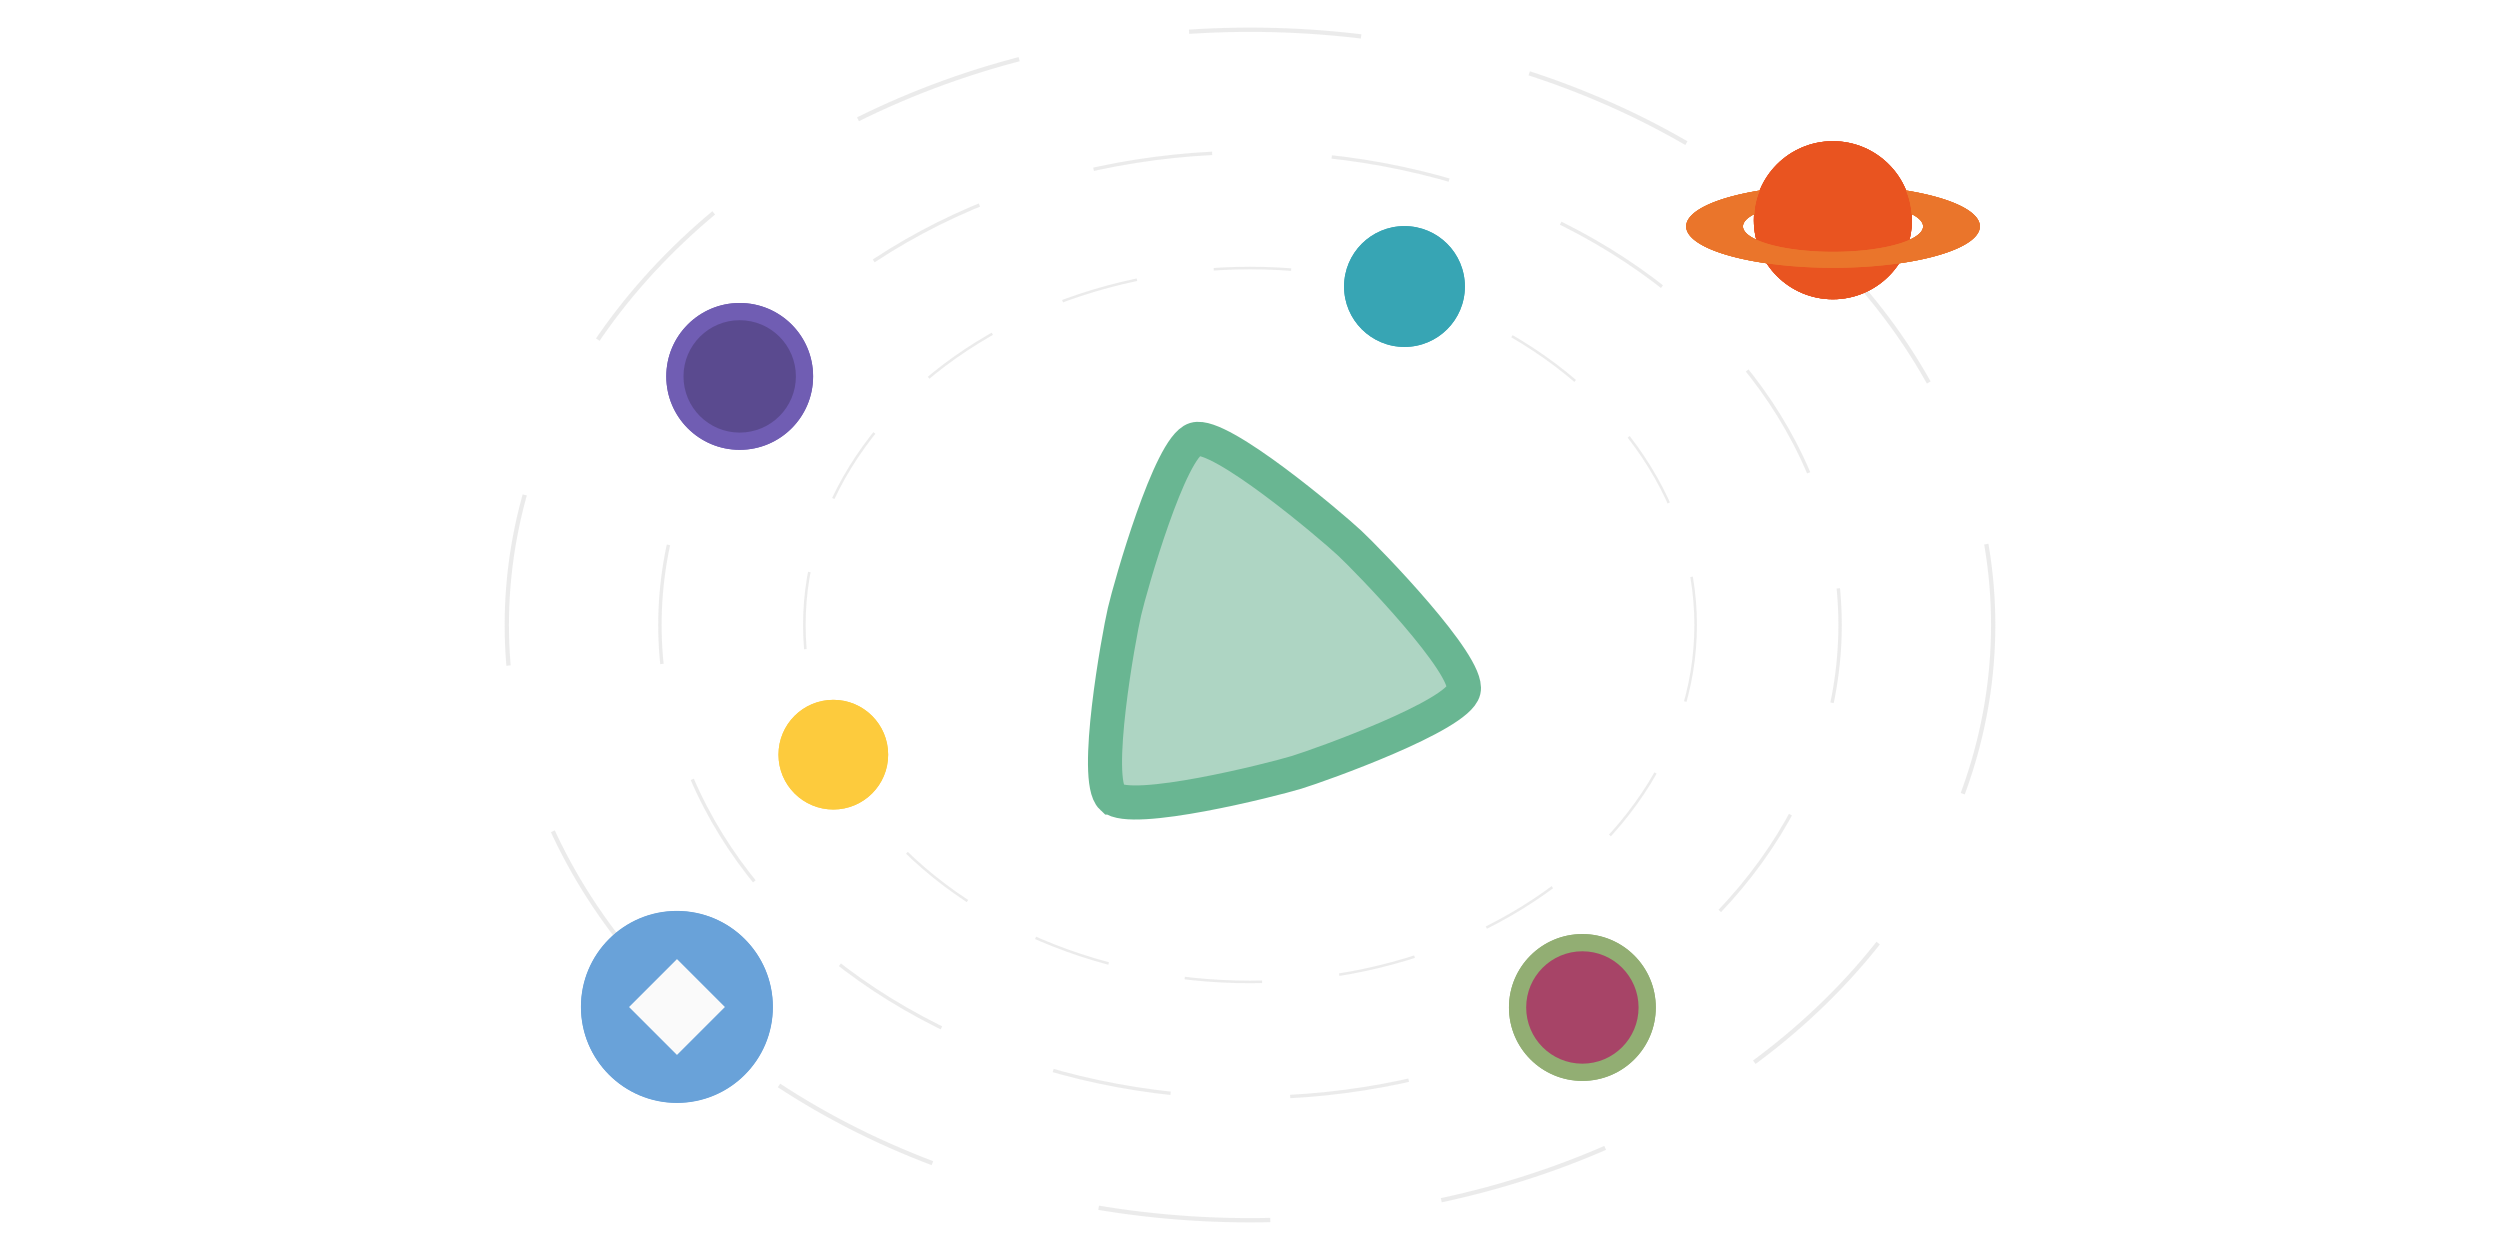 <?xml version="1.0" encoding="UTF-8" standalone="no"?>
<!-- Created with Inkscape (http://www.inkscape.org/) -->

<svg
   version="1.1"
   id="svg2"
   width="1280"
   height="640"
   viewBox="0 0 1280 640"
   sodipodi:docname="github-transsolarsystem.svg"
   inkscape:export-filename="vsolar-social-solarsystem.png"
   inkscape:export-xdpi="96"
   inkscape:export-ydpi="96"
   inkscape:version="1.2.2 (732a01da63, 2022-12-09)"
   xmlns:inkscape="http://www.inkscape.org/namespaces/inkscape"
   xmlns:sodipodi="http://sodipodi.sourceforge.net/DTD/sodipodi-0.dtd"
   xmlns="http://www.w3.org/2000/svg"
   xmlns:svg="http://www.w3.org/2000/svg">
  <defs
     id="defs6">
    <filter
       inkscape:collect="always"
       style="color-interpolation-filters:sRGB"
       id="filter16417"
       x="-0.006"
       y="-0.007"
       width="1.012"
       height="1.015">
      <feGaussianBlur
         inkscape:collect="always"
         stdDeviation="0.857"
         id="feGaussianBlur16419" />
    </filter>
    <filter
       inkscape:collect="always"
       style="color-interpolation-filters:sRGB"
       id="filter16421"
       x="-0.005"
       y="-0.005"
       width="1.01"
       height="1.01">
      <feGaussianBlur
         inkscape:collect="always"
         stdDeviation="0.857"
         id="feGaussianBlur16423" />
    </filter>
    <filter
       inkscape:collect="always"
       style="color-interpolation-filters:sRGB"
       id="filter16425"
       x="-0.004"
       y="-0.005"
       width="1.008"
       height="1.01">
      <feGaussianBlur
         inkscape:collect="always"
         stdDeviation="0.857"
         id="feGaussianBlur16427" />
    </filter>
    <filter
       inkscape:collect="always"
       style="color-interpolation-filters:sRGB"
       id="filter60048"
       x="-0.147"
       y="-0.147"
       width="1.294"
       height="1.294">
      <feGaussianBlur
         inkscape:collect="always"
         stdDeviation="4.604"
         id="feGaussianBlur60050" />
    </filter>
    <filter
       inkscape:collect="always"
       style="color-interpolation-filters:sRGB"
       id="filter60052"
       x="-0.147"
       y="-0.147"
       width="1.294"
       height="1.294">
      <feGaussianBlur
         inkscape:collect="always"
         stdDeviation="4.604"
         id="feGaussianBlur60054" />
    </filter>
    <filter
       inkscape:collect="always"
       style="color-interpolation-filters:sRGB"
       id="filter60785"
       x="-0.152"
       y="-0.152"
       width="1.305"
       height="1.305">
      <feGaussianBlur
         inkscape:collect="always"
         stdDeviation="5.653"
         id="feGaussianBlur60787" />
    </filter>
    <filter
       inkscape:collect="always"
       style="color-interpolation-filters:sRGB"
       id="filter60795"
       x="-0.017"
       y="-0.065"
       width="1.034"
       height="1.13">
      <feGaussianBlur
         inkscape:collect="always"
         stdDeviation="1.218"
         id="feGaussianBlur60797" />
    </filter>
    <filter
       inkscape:collect="always"
       style="color-interpolation-filters:sRGB"
       id="filter60808"
       x="-0.147"
       y="-0.147"
       width="1.294"
       height="1.294">
      <feGaussianBlur
         inkscape:collect="always"
         stdDeviation="5.653"
         id="feGaussianBlur60810" />
    </filter>
    <filter
       inkscape:collect="always"
       style="color-interpolation-filters:sRGB"
       id="filter60816"
       x="-0.147"
       y="-0.147"
       width="1.294"
       height="1.294">
      <feGaussianBlur
         inkscape:collect="always"
         stdDeviation="3.789"
         id="feGaussianBlur60818" />
    </filter>
    <filter
       inkscape:collect="always"
       style="color-interpolation-filters:sRGB"
       id="filter62290"
       x="-0.147"
       y="-0.147"
       width="1.294"
       height="1.294">
      <feGaussianBlur
         inkscape:collect="always"
         stdDeviation="3.439"
         id="feGaussianBlur62292" />
    </filter>
    <filter
       inkscape:collect="always"
       style="color-interpolation-filters:sRGB"
       id="filter10517"
       x="-0.156"
       y="-0.166"
       width="1.312"
       height="1.332">
      <feGaussianBlur
         inkscape:collect="always"
         stdDeviation="15.237"
         id="feGaussianBlur10519" />
    </filter>
  </defs>
  <sodipodi:namedview
     id="namedview4"
     pagecolor="#ffffff"
     bordercolor="#111111"
     borderopacity="1"
     inkscape:showpageshadow="0"
     inkscape:pageopacity="0"
     inkscape:pagecheckerboard="1"
     inkscape:deskcolor="#d1d1d1"
     showgrid="false"
     inkscape:zoom="1.0429825"
     inkscape:cx="516.3078"
     inkscape:cy="392.14464"
     inkscape:window-width="1920"
     inkscape:window-height="1129"
     inkscape:window-x="-8"
     inkscape:window-y="1072"
     inkscape:window-maximized="1"
     inkscape:current-layer="g8" />
  <g
     inkscape:groupmode="layer"
     inkscape:label="Image"
     id="g8">
    <ellipse
       style="opacity:0.466;fill:#aed5c3;fill-opacity:0;stroke:#a5a5a5;stroke-width:2.206;stroke-dasharray:88.244;stroke-opacity:1;stroke-dashoffset:0;filter:url(#filter16425)"
       id="path12788"
       cx="640"
       cy="320"
       rx="380.515"
       ry="304.771" />
    <ellipse
       style="fill:#aed5c3;fill-opacity:0;stroke:#a5a5a5;stroke-width:1.752;stroke-dasharray:61.32;stroke-opacity:1;opacity:0.466;stroke-dashoffset:21.199;filter:url(#filter16421)"
       id="path12788-8"
       cx="640"
       cy="320"
       rx="302.122"
       ry="241.983" />
    <ellipse
       style="fill:#aed5c3;fill-opacity:0;stroke:#a5a5a5;stroke-width:1.323;stroke-dasharray:39.69;stroke-opacity:1;opacity:0.466;stroke-dashoffset:0;stroke-miterlimit:0;filter:url(#filter16417)"
       id="path12788-8-7"
       cx="640"
       cy="320"
       rx="228.171"
       ry="182.752" />
    <g
       id="g45001"
       transform="matrix(0.877,0,0,0.877,111.033,-7.481)">
      <circle
         style="fill:#e95420;fill-opacity:1;stroke:#fafafa;stroke-width:1;stroke-miterlimit:4;stroke-dasharray:none;stroke-opacity:0"
         id="path15909-4-9"
         cx="943.448"
         cy="137.107"
         r="46.146" />
      <path
         id="path15909-4-9-6"
         style="opacity:1;fill:#ea752b;fill-opacity:1;stroke:#fafafa;stroke-width:0;stroke-dasharray:none;stroke-opacity:0"
         d="m 986.18,119.738 a 46.146,46.146 0 0 1 0.631,1.586 46.146,46.146 0 0 1 0.846,2.547 46.146,46.146 0 0 1 0.693,2.594 46.146,46.146 0 0 1 0.543,2.629 46.146,46.146 0 0 1 0.389,2.656 46.146,46.146 0 0 1 0.152,1.744 52.594,14.836 0 0 1 6.691,7.215 52.594,14.836 0 0 1 -8.178,7.941 52.594,14.836 0 0 1 -44.416,6.896 52.594,14.836 0 0 1 -44.617,-7.027 52.594,14.836 0 0 1 -7.977,-7.811 52.594,14.836 0 0 1 6.682,-7.207 46.146,46.146 0 0 1 0.385,-4.408 46.146,46.146 0 0 1 2.082,-7.77 46.146,46.146 0 0 1 0.736,-1.578 85.72,24.181 0 0 0 -43.012,20.963 85.72,24.181 0 0 0 47.133,21.555 85.72,24.181 0 0 0 38.588,2.627 85.72,24.181 0 0 0 38.402,-2.6 85.72,24.181 0 0 0 47.318,-21.582 85.72,24.181 0 0 0 -43.072,-20.971 z" />
      <circle
         style="fill:#e95420;fill-opacity:1;stroke:#fafafa;stroke-width:1;stroke-miterlimit:4;stroke-dasharray:none;stroke-opacity:0"
         id="circle51776"
         cx="943.448"
         cy="137.107"
         r="46.146" />
      <path
         id="path51778"
         style="opacity:1;fill:#ea752b;fill-opacity:1;stroke:#fafafa;stroke-width:0;stroke-dasharray:none;stroke-opacity:0"
         d="m 986.18,119.738 a 46.146,46.146 0 0 1 0.631,1.586 46.146,46.146 0 0 1 0.846,2.547 46.146,46.146 0 0 1 0.693,2.594 46.146,46.146 0 0 1 0.543,2.629 46.146,46.146 0 0 1 0.389,2.656 46.146,46.146 0 0 1 0.152,1.744 52.594,14.836 0 0 1 6.691,7.215 52.594,14.836 0 0 1 -8.178,7.941 52.594,14.836 0 0 1 -44.416,6.896 52.594,14.836 0 0 1 -44.617,-7.027 52.594,14.836 0 0 1 -7.977,-7.811 52.594,14.836 0 0 1 6.682,-7.207 46.146,46.146 0 0 1 0.385,-4.408 46.146,46.146 0 0 1 2.082,-7.77 46.146,46.146 0 0 1 0.736,-1.578 85.72,24.181 0 0 0 -43.012,20.963 85.72,24.181 0 0 0 47.133,21.555 85.72,24.181 0 0 0 38.588,2.627 85.72,24.181 0 0 0 38.402,-2.6 85.72,24.181 0 0 0 47.318,-21.582 85.72,24.181 0 0 0 -43.072,-20.971 z" />
      <g
         id="g51786">
        <circle
           style="fill:#e95420;fill-opacity:1;stroke:#fafafa;stroke-width:1;stroke-miterlimit:4;stroke-dasharray:none;stroke-opacity:0;filter:url(#filter60785)"
           id="circle60782"
           cx="943.448"
           cy="137.107"
           r="46.146" />
        <circle
           style="fill:#e95420;fill-opacity:1;stroke:#fafafa;stroke-width:1;stroke-miterlimit:4;stroke-dasharray:none;stroke-opacity:0"
           id="circle51780"
           cx="943.448"
           cy="137.107"
           r="46.146" />
        <path
           id="path51782"
           style="opacity:1;fill:#ea752b;fill-opacity:1;stroke:#fafafa;stroke-width:0;stroke-dasharray:none;stroke-opacity:0;filter:url(#filter60795)"
           d="m 986.18,119.738 a 46.146,46.146 0 0 1 0.631,1.586 46.146,46.146 0 0 1 0.846,2.547 46.146,46.146 0 0 1 0.693,2.594 46.146,46.146 0 0 1 0.543,2.629 46.146,46.146 0 0 1 0.389,2.656 46.146,46.146 0 0 1 0.152,1.744 52.594,14.836 0 0 1 6.691,7.215 52.594,14.836 0 0 1 -8.178,7.941 52.594,14.836 0 0 1 -44.416,6.896 52.594,14.836 0 0 1 -44.617,-7.027 52.594,14.836 0 0 1 -7.977,-7.811 52.594,14.836 0 0 1 6.682,-7.207 46.146,46.146 0 0 1 0.385,-4.408 46.146,46.146 0 0 1 2.082,-7.77 46.146,46.146 0 0 1 0.736,-1.578 85.72,24.181 0 0 0 -43.012,20.963 85.72,24.181 0 0 0 47.133,21.555 85.72,24.181 0 0 0 38.588,2.627 85.72,24.181 0 0 0 38.402,-2.6 85.72,24.181 0 0 0 47.318,-21.582 85.72,24.181 0 0 0 -43.072,-20.971 z" />
        <path
           id="path60789"
           style="opacity:1;fill:#ea752b;fill-opacity:1;stroke:#fafafa;stroke-width:0;stroke-dasharray:none;stroke-opacity:0"
           d="m 986.18,119.738 a 46.146,46.146 0 0 1 0.631,1.586 46.146,46.146 0 0 1 0.846,2.547 46.146,46.146 0 0 1 0.693,2.594 46.146,46.146 0 0 1 0.543,2.629 46.146,46.146 0 0 1 0.389,2.656 46.146,46.146 0 0 1 0.152,1.744 52.594,14.836 0 0 1 6.691,7.215 52.594,14.836 0 0 1 -8.178,7.941 52.594,14.836 0 0 1 -44.416,6.896 52.594,14.836 0 0 1 -44.617,-7.027 52.594,14.836 0 0 1 -7.977,-7.811 52.594,14.836 0 0 1 6.682,-7.207 46.146,46.146 0 0 1 0.385,-4.408 46.146,46.146 0 0 1 2.082,-7.77 46.146,46.146 0 0 1 0.736,-1.578 85.72,24.181 0 0 0 -43.012,20.963 85.72,24.181 0 0 0 47.133,21.555 85.72,24.181 0 0 0 38.588,2.627 85.72,24.181 0 0 0 38.402,-2.6 85.72,24.181 0 0 0 47.318,-21.582 85.72,24.181 0 0 0 -43.072,-20.971 z" />
      </g>
    </g>
    <circle
       style="opacity:1;fill:#705db3;fill-opacity:1;stroke:#fafafa;stroke-width:0;stroke-dasharray:none;stroke-opacity:0;filter:url(#filter60052)"
       id="circle57042"
       cx="378.722"
       cy="192.717"
       r="37.587" />
    <circle
       style="opacity:1;fill:#5a4a8f;fill-opacity:1;stroke:#fafafa;stroke-width:0;stroke-dasharray:none;stroke-opacity:0"
       id="circle57044"
       cx="378.722"
       cy="192.717"
       r="28.773" />
    <circle
       style="opacity:1;fill:#705db3;fill-opacity:1;stroke:#fafafa;stroke-width:0;stroke-dasharray:none;stroke-opacity:0"
       id="circle59224"
       cx="378.722"
       cy="192.717"
       r="37.587" />
    <circle
       style="opacity:1;fill:#5a4a8f;fill-opacity:1;stroke:#fafafa;stroke-width:0;stroke-dasharray:none;stroke-opacity:0"
       id="circle59226"
       cx="378.722"
       cy="192.717"
       r="28.773" />
    <circle
       style="fill:#92ae73;fill-opacity:1;stroke:#fafafa;stroke-width:0;stroke-dasharray:none;stroke-opacity:0;filter:url(#filter60048)"
       id="circle59224-1"
       cx="810.177"
       cy="515.828"
       r="37.587" />
    <circle
       style="fill:#92ae73;fill-opacity:1;stroke:#fafafa;stroke-width:0;stroke-dasharray:none;stroke-opacity:0"
       id="circle60045"
       cx="810.177"
       cy="515.828"
       r="37.587" />
    <circle
       style="fill:#a74467;fill-opacity:1;stroke:#fafafa;stroke-width:0;stroke-dasharray:none;stroke-opacity:0"
       id="circle59226-5"
       cx="810.177"
       cy="515.828"
       r="28.773" />
    <g
       id="g60803"
       transform="translate(14.382,8.629)">
      <circle
         style="fill:#69a2d9;fill-opacity:1;stroke:#fafafa;stroke-width:0;stroke-dasharray:none;stroke-opacity:0;filter:url(#filter60808)"
         id="circle60805"
         cx="312.094"
         cy="496.417"
         r="46.146"
         transform="matrix(1.064,0,0,1.064,0.09,-21.337)" />
      <circle
         style="fill:#69a2d9;fill-opacity:1;stroke:#fafafa;stroke-width:0;stroke-dasharray:none;stroke-opacity:0"
         id="circle60799"
         cx="332.229"
         cy="506.964"
         r="49.11" />
      <rect
         style="opacity:1;fill:#fafafa;fill-opacity:1;stroke:#fafafa;stroke-width:1.064;stroke-miterlimit:4;stroke-dasharray:none;stroke-dashoffset:0;stroke-opacity:0"
         id="rect60801"
         width="34.693"
         height="34.693"
         x="106.21"
         y="-610.745"
         transform="rotate(135)" />
    </g>
    <circle
       style="fill:#37a5b4;fill-opacity:1;stroke:#fafafa;stroke-width:0;stroke-dasharray:none;stroke-opacity:0;filter:url(#filter60816)"
       id="circle60812"
       cx="719.092"
       cy="146.695"
       r="30.929" />
    <circle
       style="fill:#37a5b4;fill-opacity:1;stroke:#fafafa;stroke-width:0;stroke-dasharray:none;stroke-opacity:0"
       id="circle60814"
       cx="719.092"
       cy="146.695"
       r="30.929" />
    <circle
       style="fill:#fdcb3d;fill-opacity:1;stroke:#fdd051;stroke-width:0;stroke-dasharray:none;stroke-opacity:0;filter:url(#filter62290)"
       id="circle61556"
       cx="426.661"
       cy="386.392"
       r="28.076" />
    <circle
       style="fill:#fdcb3d;fill-opacity:1;stroke:#fdd051;stroke-width:0;stroke-dasharray:none;stroke-opacity:0"
       id="circle61558"
       cx="426.661"
       cy="386.392"
       r="28.076" />
    <g
       id="g349"
       transform="matrix(0.905,0,0,0.905,59.674,32.54)">
      <path
         sodipodi:type="star"
         style="opacity:1;fill:#aed5c3;fill-opacity:1;stroke:#69b692;stroke-width:28.265;stroke-dasharray:none;stroke-opacity:1;filter:url(#filter10517)"
         id="path6793"
         inkscape:flatsided="false"
         sodipodi:sides="3"
         sodipodi:cx="684.25519"
         sodipodi:cy="-150.91122"
         sodipodi:r1="186.36053"
         sodipodi:r2="119.27074"
         sodipodi:arg1="-1.5707963"
         sodipodi:arg2="-0.52359878"
         inkscape:rounded="0.14"
         inkscape:randomized="0"
         d="m 684.255,-337.272 c 22.888,0 91.847,106.903 103.291,126.725 11.444,19.822 69.546,132.994 58.101,152.816 -11.444,19.822 -138.505,26.09 -161.393,26.09 -22.888,0 -149.949,-6.269 -161.393,-26.09 -11.444,-19.822 46.657,-132.994 58.101,-152.816 11.444,-19.822 80.403,-126.725 103.291,-126.725 z"
         inkscape:transform-center-y="-5.504718"
         transform="matrix(-0.471,-0.44,0.44,-0.471,1033.811,557.466)"
         inkscape:transform-center-x="-9.1748272" />
      <path
         sodipodi:type="star"
         style="opacity:1;fill:#aed5c3;fill-opacity:1;stroke:#69b692;stroke-width:29.912;stroke-dasharray:none;stroke-opacity:1"
         id="path10152"
         inkscape:flatsided="false"
         sodipodi:sides="3"
         sodipodi:cx="684.25519"
         sodipodi:cy="-150.91122"
         sodipodi:r1="186.36053"
         sodipodi:r2="119.27074"
         sodipodi:arg1="-1.5707963"
         sodipodi:arg2="-0.52359878"
         inkscape:rounded="0.14"
         inkscape:randomized="0"
         d="m 684.255,-337.272 c 22.888,0 91.847,106.903 103.291,126.725 11.444,19.822 69.546,132.994 58.101,152.816 -11.444,19.822 -138.505,26.09 -161.393,26.09 -22.888,0 -149.949,-6.269 -161.393,-26.09 -11.444,-19.822 46.657,-132.994 58.101,-152.816 11.444,-19.822 80.403,-126.725 103.291,-126.725 z"
         inkscape:transform-center-y="-5.504718"
         transform="matrix(-0.471,-0.44,0.44,-0.471,1033.811,557.466)"
         inkscape:transform-center-x="-9.1748272" />
    </g>
  </g>
</svg>

